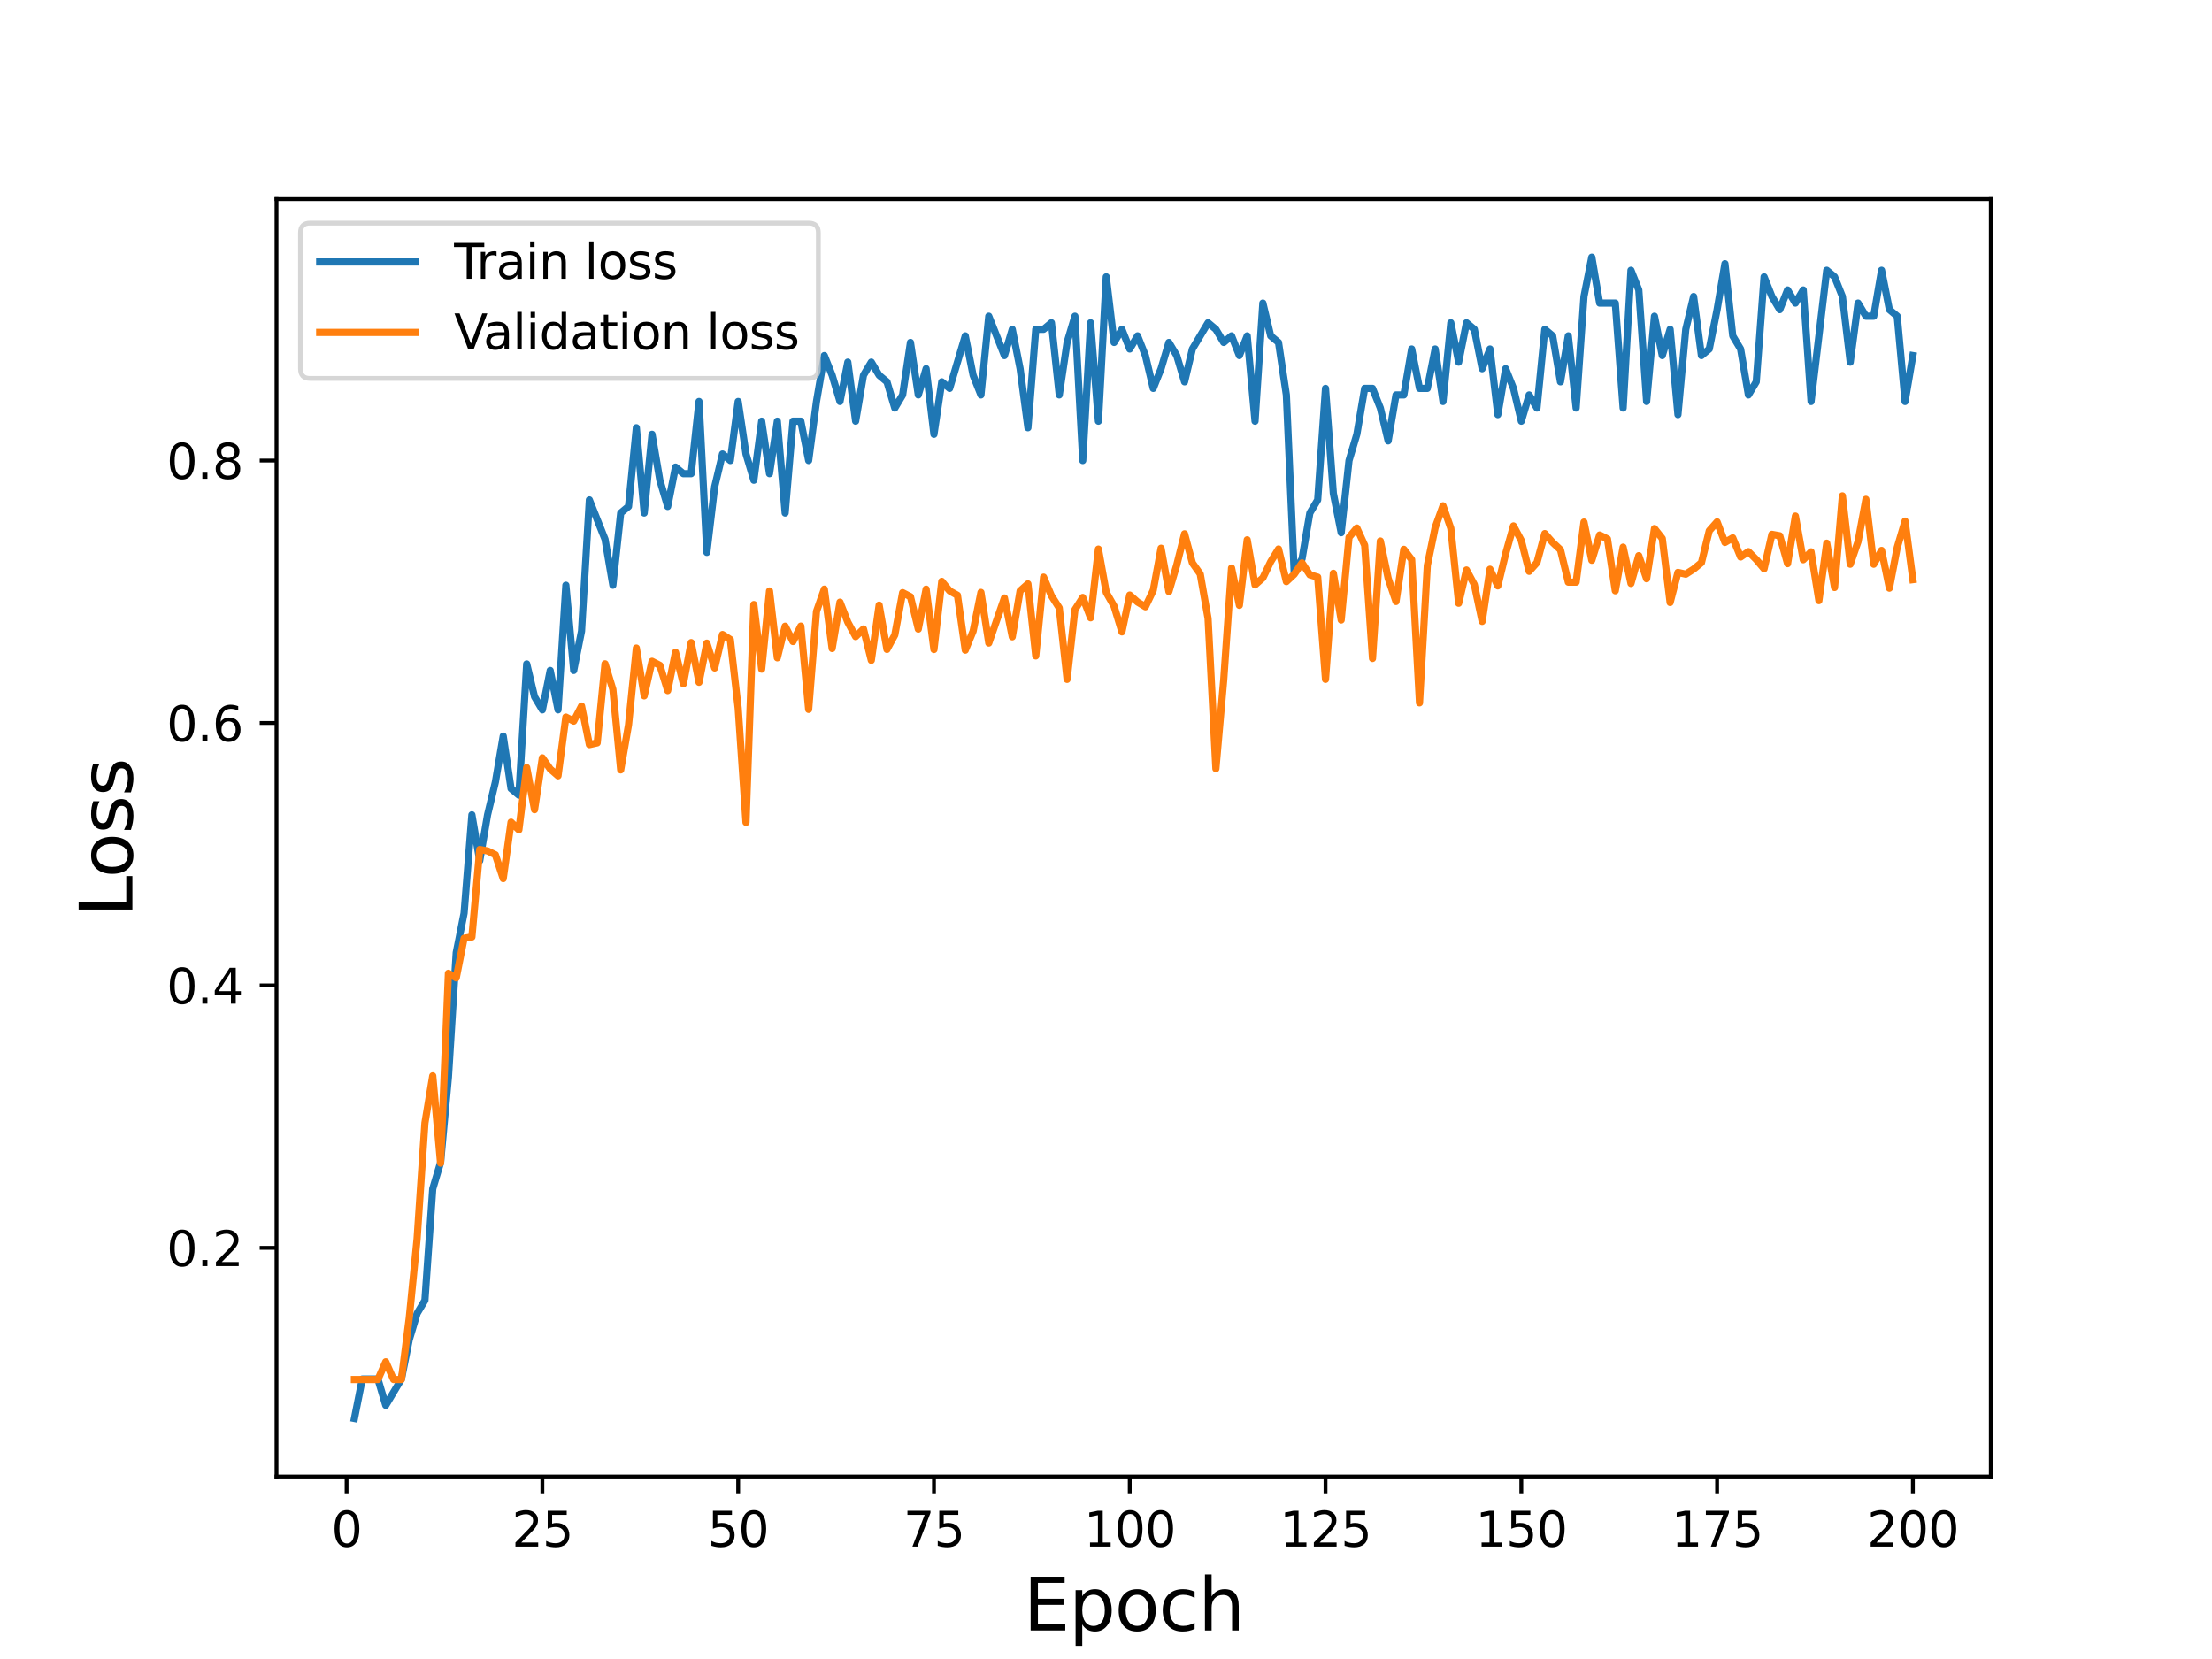 <?xml version="1.0" encoding="utf-8" standalone="no"?>
<!DOCTYPE svg PUBLIC "-//W3C//DTD SVG 1.1//EN"
  "http://www.w3.org/Graphics/SVG/1.1/DTD/svg11.dtd">
<svg height="345.6pt" version="1.1" viewBox="0 0 460.8 345.6" width="460.8pt" xmlns="http://www.w3.org/2000/svg" xmlns:xlink="http://www.w3.org/1999/xlink">
 <defs>
  <style type="text/css">*{stroke-linecap:butt;stroke-linejoin:round;}</style>
 </defs>
 <g id="figure_1">
  <g id="patch_1">
   <path d="M 0 345.6 
L 460.8 345.6 
L 460.8 0 
L 0 0 
z
" style="fill:#ffffff;"/>
  </g>
  <g id="axes_1">
   <g id="patch_2">
    <path d="M 57.6 307.584 
L 414.72 307.584 
L 414.72 41.472 
L 57.6 41.472 
z
" style="fill:#ffffff;"/>
   </g>
   <g id="matplotlib.axis_1">
    <g id="xtick_1">
     <g id="line2d_1">
      <defs>
       <path d="M 0 0 
L 0 3.5 
" id="maea9fde410" style="stroke:#000000;stroke-width:0.8;"/>
      </defs>
      <g>
       <use style="stroke:#000000;stroke-width:0.8;" x="72.201" xlink:href="#maea9fde410" y="307.584"/>
      </g>
     </g>
     <g id="text_1">
      <!-- 0 -->
      <g transform="translate(69.02 322.182)scale(0.1 -0.1)">
       <defs>
        <path d="M 2034 4250 
Q 1547 4250 1301 3770 
Q 1056 3291 1056 2328 
Q 1056 1369 1301 889 
Q 1547 409 2034 409 
Q 2525 409 2770 889 
Q 3016 1369 3016 2328 
Q 3016 3291 2770 3770 
Q 2525 4250 2034 4250 
z
M 2034 4750 
Q 2819 4750 3233 4129 
Q 3647 3509 3647 2328 
Q 3647 1150 3233 529 
Q 2819 -91 2034 -91 
Q 1250 -91 836 529 
Q 422 1150 422 2328 
Q 422 3509 836 4129 
Q 1250 4750 2034 4750 
z
" id="DejaVuSans-30" transform="scale(0.016)"/>
       </defs>
       <use xlink:href="#DejaVuSans-30"/>
      </g>
     </g>
    </g>
    <g id="xtick_2">
     <g id="line2d_2">
      <g>
       <use style="stroke:#000000;stroke-width:0.8;" x="112.987" xlink:href="#maea9fde410" y="307.584"/>
      </g>
     </g>
     <g id="text_2">
      <!-- 25 -->
      <g transform="translate(106.625 322.182)scale(0.1 -0.1)">
       <defs>
        <path d="M 1228 531 
L 3431 531 
L 3431 0 
L 469 0 
L 469 531 
Q 828 903 1448 1529 
Q 2069 2156 2228 2338 
Q 2531 2678 2651 2914 
Q 2772 3150 2772 3378 
Q 2772 3750 2511 3984 
Q 2250 4219 1831 4219 
Q 1534 4219 1204 4116 
Q 875 4013 500 3803 
L 500 4441 
Q 881 4594 1212 4672 
Q 1544 4750 1819 4750 
Q 2544 4750 2975 4387 
Q 3406 4025 3406 3419 
Q 3406 3131 3298 2873 
Q 3191 2616 2906 2266 
Q 2828 2175 2409 1742 
Q 1991 1309 1228 531 
z
" id="DejaVuSans-32" transform="scale(0.016)"/>
        <path d="M 691 4666 
L 3169 4666 
L 3169 4134 
L 1269 4134 
L 1269 2991 
Q 1406 3038 1543 3061 
Q 1681 3084 1819 3084 
Q 2600 3084 3056 2656 
Q 3513 2228 3513 1497 
Q 3513 744 3044 326 
Q 2575 -91 1722 -91 
Q 1428 -91 1123 -41 
Q 819 9 494 109 
L 494 744 
Q 775 591 1075 516 
Q 1375 441 1709 441 
Q 2250 441 2565 725 
Q 2881 1009 2881 1497 
Q 2881 1984 2565 2268 
Q 2250 2553 1709 2553 
Q 1456 2553 1204 2497 
Q 953 2441 691 2322 
L 691 4666 
z
" id="DejaVuSans-35" transform="scale(0.016)"/>
       </defs>
       <use xlink:href="#DejaVuSans-32"/>
       <use x="63.623" xlink:href="#DejaVuSans-35"/>
      </g>
     </g>
    </g>
    <g id="xtick_3">
     <g id="line2d_3">
      <g>
       <use style="stroke:#000000;stroke-width:0.8;" x="153.773" xlink:href="#maea9fde410" y="307.584"/>
      </g>
     </g>
     <g id="text_3">
      <!-- 50 -->
      <g transform="translate(147.41 322.182)scale(0.1 -0.1)">
       <use xlink:href="#DejaVuSans-35"/>
       <use x="63.623" xlink:href="#DejaVuSans-30"/>
      </g>
     </g>
    </g>
    <g id="xtick_4">
     <g id="line2d_4">
      <g>
       <use style="stroke:#000000;stroke-width:0.8;" x="194.559" xlink:href="#maea9fde410" y="307.584"/>
      </g>
     </g>
     <g id="text_4">
      <!-- 75 -->
      <g transform="translate(188.196 322.182)scale(0.1 -0.1)">
       <defs>
        <path d="M 525 4666 
L 3525 4666 
L 3525 4397 
L 1831 0 
L 1172 0 
L 2766 4134 
L 525 4134 
L 525 4666 
z
" id="DejaVuSans-37" transform="scale(0.016)"/>
       </defs>
       <use xlink:href="#DejaVuSans-37"/>
       <use x="63.623" xlink:href="#DejaVuSans-35"/>
      </g>
     </g>
    </g>
    <g id="xtick_5">
     <g id="line2d_5">
      <g>
       <use style="stroke:#000000;stroke-width:0.8;" x="235.344" xlink:href="#maea9fde410" y="307.584"/>
      </g>
     </g>
     <g id="text_5">
      <!-- 100 -->
      <g transform="translate(225.801 322.182)scale(0.1 -0.1)">
       <defs>
        <path d="M 794 531 
L 1825 531 
L 1825 4091 
L 703 3866 
L 703 4441 
L 1819 4666 
L 2450 4666 
L 2450 531 
L 3481 531 
L 3481 0 
L 794 0 
L 794 531 
z
" id="DejaVuSans-31" transform="scale(0.016)"/>
       </defs>
       <use xlink:href="#DejaVuSans-31"/>
       <use x="63.623" xlink:href="#DejaVuSans-30"/>
       <use x="127.246" xlink:href="#DejaVuSans-30"/>
      </g>
     </g>
    </g>
    <g id="xtick_6">
     <g id="line2d_6">
      <g>
       <use style="stroke:#000000;stroke-width:0.8;" x="276.13" xlink:href="#maea9fde410" y="307.584"/>
      </g>
     </g>
     <g id="text_6">
      <!-- 125 -->
      <g transform="translate(266.586 322.182)scale(0.1 -0.1)">
       <use xlink:href="#DejaVuSans-31"/>
       <use x="63.623" xlink:href="#DejaVuSans-32"/>
       <use x="127.246" xlink:href="#DejaVuSans-35"/>
      </g>
     </g>
    </g>
    <g id="xtick_7">
     <g id="line2d_7">
      <g>
       <use style="stroke:#000000;stroke-width:0.8;" x="316.916" xlink:href="#maea9fde410" y="307.584"/>
      </g>
     </g>
     <g id="text_7">
      <!-- 150 -->
      <g transform="translate(307.372 322.182)scale(0.1 -0.1)">
       <use xlink:href="#DejaVuSans-31"/>
       <use x="63.623" xlink:href="#DejaVuSans-35"/>
       <use x="127.246" xlink:href="#DejaVuSans-30"/>
      </g>
     </g>
    </g>
    <g id="xtick_8">
     <g id="line2d_8">
      <g>
       <use style="stroke:#000000;stroke-width:0.8;" x="357.702" xlink:href="#maea9fde410" y="307.584"/>
      </g>
     </g>
     <g id="text_8">
      <!-- 175 -->
      <g transform="translate(348.158 322.182)scale(0.1 -0.1)">
       <use xlink:href="#DejaVuSans-31"/>
       <use x="63.623" xlink:href="#DejaVuSans-37"/>
       <use x="127.246" xlink:href="#DejaVuSans-35"/>
      </g>
     </g>
    </g>
    <g id="xtick_9">
     <g id="line2d_9">
      <g>
       <use style="stroke:#000000;stroke-width:0.8;" x="398.487" xlink:href="#maea9fde410" y="307.584"/>
      </g>
     </g>
     <g id="text_9">
      <!-- 200 -->
      <g transform="translate(388.944 322.182)scale(0.1 -0.1)">
       <use xlink:href="#DejaVuSans-32"/>
       <use x="63.623" xlink:href="#DejaVuSans-30"/>
       <use x="127.246" xlink:href="#DejaVuSans-30"/>
      </g>
     </g>
    </g>
    <g id="text_10">
     <!-- Epoch -->
     <g transform="translate(213.194 339.66)scale(0.15 -0.15)">
      <defs>
       <path d="M 628 4666 
L 3578 4666 
L 3578 4134 
L 1259 4134 
L 1259 2753 
L 3481 2753 
L 3481 2222 
L 1259 2222 
L 1259 531 
L 3634 531 
L 3634 0 
L 628 0 
L 628 4666 
z
" id="DejaVuSans-45" transform="scale(0.016)"/>
       <path d="M 1159 525 
L 1159 -1331 
L 581 -1331 
L 581 3500 
L 1159 3500 
L 1159 2969 
Q 1341 3281 1617 3432 
Q 1894 3584 2278 3584 
Q 2916 3584 3314 3078 
Q 3713 2572 3713 1747 
Q 3713 922 3314 415 
Q 2916 -91 2278 -91 
Q 1894 -91 1617 61 
Q 1341 213 1159 525 
z
M 3116 1747 
Q 3116 2381 2855 2742 
Q 2594 3103 2138 3103 
Q 1681 3103 1420 2742 
Q 1159 2381 1159 1747 
Q 1159 1113 1420 752 
Q 1681 391 2138 391 
Q 2594 391 2855 752 
Q 3116 1113 3116 1747 
z
" id="DejaVuSans-70" transform="scale(0.016)"/>
       <path d="M 1959 3097 
Q 1497 3097 1228 2736 
Q 959 2375 959 1747 
Q 959 1119 1226 758 
Q 1494 397 1959 397 
Q 2419 397 2687 759 
Q 2956 1122 2956 1747 
Q 2956 2369 2687 2733 
Q 2419 3097 1959 3097 
z
M 1959 3584 
Q 2709 3584 3137 3096 
Q 3566 2609 3566 1747 
Q 3566 888 3137 398 
Q 2709 -91 1959 -91 
Q 1206 -91 779 398 
Q 353 888 353 1747 
Q 353 2609 779 3096 
Q 1206 3584 1959 3584 
z
" id="DejaVuSans-6f" transform="scale(0.016)"/>
       <path d="M 3122 3366 
L 3122 2828 
Q 2878 2963 2633 3030 
Q 2388 3097 2138 3097 
Q 1578 3097 1268 2742 
Q 959 2388 959 1747 
Q 959 1106 1268 751 
Q 1578 397 2138 397 
Q 2388 397 2633 464 
Q 2878 531 3122 666 
L 3122 134 
Q 2881 22 2623 -34 
Q 2366 -91 2075 -91 
Q 1284 -91 818 406 
Q 353 903 353 1747 
Q 353 2603 823 3093 
Q 1294 3584 2113 3584 
Q 2378 3584 2631 3529 
Q 2884 3475 3122 3366 
z
" id="DejaVuSans-63" transform="scale(0.016)"/>
       <path d="M 3513 2113 
L 3513 0 
L 2938 0 
L 2938 2094 
Q 2938 2591 2744 2837 
Q 2550 3084 2163 3084 
Q 1697 3084 1428 2787 
Q 1159 2491 1159 1978 
L 1159 0 
L 581 0 
L 581 4863 
L 1159 4863 
L 1159 2956 
Q 1366 3272 1645 3428 
Q 1925 3584 2291 3584 
Q 2894 3584 3203 3211 
Q 3513 2838 3513 2113 
z
" id="DejaVuSans-68" transform="scale(0.016)"/>
      </defs>
      <use xlink:href="#DejaVuSans-45"/>
      <use x="63.184" xlink:href="#DejaVuSans-70"/>
      <use x="126.66" xlink:href="#DejaVuSans-6f"/>
      <use x="187.842" xlink:href="#DejaVuSans-63"/>
      <use x="242.822" xlink:href="#DejaVuSans-68"/>
     </g>
    </g>
   </g>
   <g id="matplotlib.axis_2">
    <g id="ytick_1">
     <g id="line2d_10">
      <defs>
       <path d="M 0 0 
L -3.5 0 
" id="m70cde727c1" style="stroke:#000000;stroke-width:0.8;"/>
      </defs>
      <g>
       <use style="stroke:#000000;stroke-width:0.8;" x="57.6" xlink:href="#m70cde727c1" y="259.952"/>
      </g>
     </g>
     <g id="text_11">
      <!-- 0.2 -->
      <g transform="translate(34.697 263.751)scale(0.1 -0.1)">
       <defs>
        <path d="M 684 794 
L 1344 794 
L 1344 0 
L 684 0 
L 684 794 
z
" id="DejaVuSans-2e" transform="scale(0.016)"/>
       </defs>
       <use xlink:href="#DejaVuSans-30"/>
       <use x="63.623" xlink:href="#DejaVuSans-2e"/>
       <use x="95.41" xlink:href="#DejaVuSans-32"/>
      </g>
     </g>
    </g>
    <g id="ytick_2">
     <g id="line2d_11">
      <g>
       <use style="stroke:#000000;stroke-width:0.8;" x="57.6" xlink:href="#m70cde727c1" y="205.281"/>
      </g>
     </g>
     <g id="text_12">
      <!-- 0.4 -->
      <g transform="translate(34.697 209.08)scale(0.1 -0.1)">
       <defs>
        <path d="M 2419 4116 
L 825 1625 
L 2419 1625 
L 2419 4116 
z
M 2253 4666 
L 3047 4666 
L 3047 1625 
L 3713 1625 
L 3713 1100 
L 3047 1100 
L 3047 0 
L 2419 0 
L 2419 1100 
L 313 1100 
L 313 1709 
L 2253 4666 
z
" id="DejaVuSans-34" transform="scale(0.016)"/>
       </defs>
       <use xlink:href="#DejaVuSans-30"/>
       <use x="63.623" xlink:href="#DejaVuSans-2e"/>
       <use x="95.41" xlink:href="#DejaVuSans-34"/>
      </g>
     </g>
    </g>
    <g id="ytick_3">
     <g id="line2d_12">
      <g>
       <use style="stroke:#000000;stroke-width:0.8;" x="57.6" xlink:href="#m70cde727c1" y="150.609"/>
      </g>
     </g>
     <g id="text_13">
      <!-- 0.6 -->
      <g transform="translate(34.697 154.409)scale(0.1 -0.1)">
       <defs>
        <path d="M 2113 2584 
Q 1688 2584 1439 2293 
Q 1191 2003 1191 1497 
Q 1191 994 1439 701 
Q 1688 409 2113 409 
Q 2538 409 2786 701 
Q 3034 994 3034 1497 
Q 3034 2003 2786 2293 
Q 2538 2584 2113 2584 
z
M 3366 4563 
L 3366 3988 
Q 3128 4100 2886 4159 
Q 2644 4219 2406 4219 
Q 1781 4219 1451 3797 
Q 1122 3375 1075 2522 
Q 1259 2794 1537 2939 
Q 1816 3084 2150 3084 
Q 2853 3084 3261 2657 
Q 3669 2231 3669 1497 
Q 3669 778 3244 343 
Q 2819 -91 2113 -91 
Q 1303 -91 875 529 
Q 447 1150 447 2328 
Q 447 3434 972 4092 
Q 1497 4750 2381 4750 
Q 2619 4750 2861 4703 
Q 3103 4656 3366 4563 
z
" id="DejaVuSans-36" transform="scale(0.016)"/>
       </defs>
       <use xlink:href="#DejaVuSans-30"/>
       <use x="63.623" xlink:href="#DejaVuSans-2e"/>
       <use x="95.41" xlink:href="#DejaVuSans-36"/>
      </g>
     </g>
    </g>
    <g id="ytick_4">
     <g id="line2d_13">
      <g>
       <use style="stroke:#000000;stroke-width:0.8;" x="57.6" xlink:href="#m70cde727c1" y="95.938"/>
      </g>
     </g>
     <g id="text_14">
      <!-- 0.8 -->
      <g transform="translate(34.697 99.737)scale(0.1 -0.1)">
       <defs>
        <path d="M 2034 2216 
Q 1584 2216 1326 1975 
Q 1069 1734 1069 1313 
Q 1069 891 1326 650 
Q 1584 409 2034 409 
Q 2484 409 2743 651 
Q 3003 894 3003 1313 
Q 3003 1734 2745 1975 
Q 2488 2216 2034 2216 
z
M 1403 2484 
Q 997 2584 770 2862 
Q 544 3141 544 3541 
Q 544 4100 942 4425 
Q 1341 4750 2034 4750 
Q 2731 4750 3128 4425 
Q 3525 4100 3525 3541 
Q 3525 3141 3298 2862 
Q 3072 2584 2669 2484 
Q 3125 2378 3379 2068 
Q 3634 1759 3634 1313 
Q 3634 634 3220 271 
Q 2806 -91 2034 -91 
Q 1263 -91 848 271 
Q 434 634 434 1313 
Q 434 1759 690 2068 
Q 947 2378 1403 2484 
z
M 1172 3481 
Q 1172 3119 1398 2916 
Q 1625 2713 2034 2713 
Q 2441 2713 2670 2916 
Q 2900 3119 2900 3481 
Q 2900 3844 2670 4047 
Q 2441 4250 2034 4250 
Q 1625 4250 1398 4047 
Q 1172 3844 1172 3481 
z
" id="DejaVuSans-38" transform="scale(0.016)"/>
       </defs>
       <use xlink:href="#DejaVuSans-30"/>
       <use x="63.623" xlink:href="#DejaVuSans-2e"/>
       <use x="95.41" xlink:href="#DejaVuSans-38"/>
      </g>
     </g>
    </g>
    <g id="text_15">
     <!-- Loss -->
     <g transform="translate(27.577 190.979)rotate(-90)scale(0.15 -0.15)">
      <defs>
       <path d="M 628 4666 
L 1259 4666 
L 1259 531 
L 3531 531 
L 3531 0 
L 628 0 
L 628 4666 
z
" id="DejaVuSans-4c" transform="scale(0.016)"/>
       <path d="M 2834 3397 
L 2834 2853 
Q 2591 2978 2328 3040 
Q 2066 3103 1784 3103 
Q 1356 3103 1142 2972 
Q 928 2841 928 2578 
Q 928 2378 1081 2264 
Q 1234 2150 1697 2047 
L 1894 2003 
Q 2506 1872 2764 1633 
Q 3022 1394 3022 966 
Q 3022 478 2636 193 
Q 2250 -91 1575 -91 
Q 1294 -91 989 -36 
Q 684 19 347 128 
L 347 722 
Q 666 556 975 473 
Q 1284 391 1588 391 
Q 1994 391 2212 530 
Q 2431 669 2431 922 
Q 2431 1156 2273 1281 
Q 2116 1406 1581 1522 
L 1381 1569 
Q 847 1681 609 1914 
Q 372 2147 372 2553 
Q 372 3047 722 3315 
Q 1072 3584 1716 3584 
Q 2034 3584 2315 3537 
Q 2597 3491 2834 3397 
z
" id="DejaVuSans-73" transform="scale(0.016)"/>
      </defs>
      <use xlink:href="#DejaVuSans-4c"/>
      <use x="53.963" xlink:href="#DejaVuSans-6f"/>
      <use x="115.145" xlink:href="#DejaVuSans-73"/>
      <use x="167.244" xlink:href="#DejaVuSans-73"/>
     </g>
    </g>
   </g>
   <g id="line2d_14">
    <path clip-path="url(#p814d4d3172)" d="M 73.833 295.488 
L 75.464 287.287 
L 78.727 287.287 
L 80.358 292.754 
L 83.621 287.287 
L 85.253 279.087 
L 86.884 273.62 
L 88.516 270.886 
L 90.147 247.651 
L 91.778 242.184 
L 93.41 224.415 
L 95.041 198.447 
L 96.673 190.246 
L 98.304 169.744 
L 99.936 179.312 
L 101.567 169.744 
L 103.198 162.91 
L 104.83 153.343 
L 106.461 164.277 
L 108.093 165.644 
L 109.724 138.308 
L 111.356 145.142 
L 112.987 147.876 
L 114.618 139.675 
L 116.25 147.876 
L 117.881 121.907 
L 119.513 139.675 
L 121.144 131.474 
L 122.776 104.139 
L 126.038 112.34 
L 127.67 121.907 
L 129.301 106.872 
L 130.933 105.506 
L 132.564 89.104 
L 134.196 106.872 
L 135.827 90.471 
L 137.458 100.039 
L 139.09 105.506 
L 140.721 97.305 
L 142.353 98.672 
L 143.984 98.672 
L 145.616 83.637 
L 147.247 115.073 
L 148.879 101.405 
L 150.51 94.571 
L 152.141 95.938 
L 153.773 83.637 
L 155.404 94.571 
L 157.036 100.039 
L 158.667 87.737 
L 160.299 98.672 
L 161.93 87.737 
L 163.561 106.872 
L 165.193 87.737 
L 166.824 87.737 
L 168.456 95.938 
L 170.087 83.637 
L 171.719 74.07 
L 173.35 78.17 
L 174.981 83.637 
L 176.613 75.436 
L 178.244 87.737 
L 179.876 78.17 
L 181.507 75.436 
L 183.139 78.17 
L 184.77 79.537 
L 186.401 85.004 
L 188.033 82.27 
L 189.664 71.336 
L 191.296 82.27 
L 192.927 76.803 
L 194.559 90.471 
L 196.19 79.537 
L 197.821 80.904 
L 201.084 69.969 
L 202.716 78.17 
L 204.347 82.27 
L 205.979 65.869 
L 209.241 74.07 
L 210.873 68.603 
L 212.504 76.803 
L 214.136 89.104 
L 215.767 68.603 
L 217.399 68.603 
L 219.03 67.236 
L 220.661 82.27 
L 222.293 71.336 
L 223.924 65.869 
L 225.556 95.938 
L 227.187 67.236 
L 228.819 87.737 
L 230.45 57.668 
L 232.081 71.336 
L 233.713 68.603 
L 235.344 72.703 
L 236.976 69.969 
L 238.607 74.07 
L 240.239 80.904 
L 241.87 76.803 
L 243.501 71.336 
L 245.133 74.07 
L 246.764 79.537 
L 248.396 72.703 
L 251.659 67.236 
L 253.29 68.603 
L 254.921 71.336 
L 256.553 69.969 
L 258.184 74.07 
L 259.816 69.969 
L 261.447 87.737 
L 263.079 63.135 
L 264.71 69.969 
L 266.341 71.336 
L 267.973 82.27 
L 269.604 119.173 
L 271.236 116.44 
L 272.867 106.872 
L 274.499 104.139 
L 276.13 80.904 
L 277.761 102.772 
L 279.393 110.973 
L 281.024 95.938 
L 282.656 90.471 
L 284.287 80.904 
L 285.919 80.904 
L 287.55 85.004 
L 289.181 91.838 
L 290.813 82.27 
L 292.444 82.27 
L 294.076 72.703 
L 295.707 80.904 
L 297.339 80.904 
L 298.97 72.703 
L 300.601 83.637 
L 302.233 67.236 
L 303.864 75.436 
L 305.496 67.236 
L 307.127 68.603 
L 308.759 76.803 
L 310.39 72.703 
L 312.021 86.371 
L 313.653 76.803 
L 315.284 80.904 
L 316.916 87.737 
L 318.547 82.27 
L 320.179 85.004 
L 321.81 68.603 
L 323.441 69.969 
L 325.073 79.537 
L 326.704 69.969 
L 328.336 85.004 
L 329.967 61.769 
L 331.599 53.568 
L 333.23 63.135 
L 336.493 63.135 
L 338.124 85.004 
L 339.756 56.302 
L 341.387 60.402 
L 343.019 83.637 
L 344.65 65.869 
L 346.282 74.07 
L 347.913 68.603 
L 349.544 86.371 
L 351.176 68.603 
L 352.807 61.769 
L 354.439 74.07 
L 356.07 72.703 
L 357.702 64.502 
L 359.333 54.935 
L 360.964 69.969 
L 362.596 72.703 
L 364.227 82.27 
L 365.859 79.537 
L 367.49 57.668 
L 369.122 61.769 
L 370.753 64.502 
L 372.384 60.402 
L 374.016 63.135 
L 375.647 60.402 
L 377.279 83.637 
L 380.542 56.302 
L 382.173 57.668 
L 383.804 61.769 
L 385.436 75.436 
L 387.067 63.135 
L 388.699 65.869 
L 390.33 65.869 
L 391.962 56.302 
L 393.593 64.502 
L 395.224 65.869 
L 396.856 83.637 
L 398.487 74.07 
L 398.487 74.07 
" style="fill:none;stroke:#1f77b4;stroke-linecap:square;stroke-width:1.5;"/>
   </g>
   <g id="line2d_15">
    <path clip-path="url(#p814d4d3172)" d="M 73.833 287.378 
L 78.727 287.378 
L 80.358 283.688 
L 81.99 287.378 
L 83.621 287.378 
L 85.253 274.531 
L 86.884 258.107 
L 88.516 233.937 
L 90.147 224.119 
L 91.778 242.297 
L 93.41 202.752 
L 95.041 203.709 
L 96.673 195.463 
L 98.304 195.189 
L 99.936 176.965 
L 101.567 177.262 
L 103.198 178.059 
L 104.83 183.025 
L 106.461 171.271 
L 108.093 172.865 
L 109.724 159.903 
L 111.356 168.674 
L 112.987 157.876 
L 114.618 160.2 
L 116.25 161.612 
L 117.881 149.379 
L 119.513 150.222 
L 121.144 147.079 
L 122.776 155.12 
L 124.407 154.755 
L 126.038 138.286 
L 127.67 143.616 
L 129.301 160.382 
L 130.933 150.997 
L 132.564 135.005 
L 134.196 144.96 
L 135.827 137.762 
L 137.458 138.604 
L 139.09 143.867 
L 140.721 135.871 
L 142.353 142.454 
L 143.984 133.866 
L 145.616 142.135 
L 147.247 133.98 
L 148.879 139.151 
L 150.51 132.181 
L 152.141 133.228 
L 153.773 147.511 
L 155.404 171.316 
L 157.036 125.939 
L 158.667 139.402 
L 160.299 123.114 
L 161.93 137.033 
L 163.561 130.449 
L 165.193 133.639 
L 166.824 130.427 
L 168.456 147.785 
L 170.087 127.374 
L 171.719 122.727 
L 173.35 135.096 
L 174.981 125.438 
L 176.613 129.607 
L 178.244 132.613 
L 179.876 131.019 
L 181.507 137.557 
L 183.139 126.053 
L 184.77 135.279 
L 186.401 132.272 
L 188.033 123.456 
L 189.664 124.299 
L 191.296 131.042 
L 192.927 122.727 
L 194.559 135.301 
L 196.19 121.11 
L 197.821 123.092 
L 199.453 124.003 
L 201.084 135.438 
L 202.716 131.474 
L 204.347 123.41 
L 205.979 133.957 
L 209.241 124.572 
L 210.873 132.659 
L 212.504 123.092 
L 214.136 121.634 
L 215.767 136.645 
L 217.399 120.221 
L 219.03 124.094 
L 220.661 126.645 
L 222.293 141.52 
L 223.924 127.01 
L 225.556 124.458 
L 227.187 128.695 
L 228.819 114.39 
L 230.45 123.41 
L 232.081 126.281 
L 233.713 131.634 
L 235.344 123.957 
L 236.976 125.415 
L 238.607 126.395 
L 240.239 122.978 
L 241.87 114.207 
L 243.501 123.228 
L 245.133 117.716 
L 246.764 111.201 
L 248.396 117.26 
L 250.027 119.561 
L 251.659 128.832 
L 253.29 160.131 
L 254.921 141.634 
L 256.553 118.331 
L 258.184 126.098 
L 259.816 112.453 
L 261.447 121.839 
L 263.079 120.381 
L 264.71 117.009 
L 266.341 114.367 
L 267.973 121.155 
L 269.604 119.629 
L 271.236 117.26 
L 272.867 119.743 
L 274.499 120.221 
L 276.13 141.52 
L 277.761 119.424 
L 279.393 129.151 
L 281.024 111.929 
L 282.656 109.993 
L 284.287 113.592 
L 285.919 137.169 
L 287.55 112.704 
L 289.181 120.472 
L 290.813 125.301 
L 292.444 114.435 
L 294.076 116.577 
L 295.707 146.418 
L 297.339 117.807 
L 298.97 109.902 
L 300.601 105.369 
L 302.233 110.062 
L 303.864 125.666 
L 305.496 118.741 
L 307.127 121.77 
L 308.759 129.447 
L 310.39 118.581 
L 312.021 122.044 
L 313.653 115.346 
L 315.284 109.56 
L 316.916 112.613 
L 318.547 119.014 
L 320.179 117.192 
L 321.81 111.155 
L 323.441 113 
L 325.073 114.526 
L 326.704 121.269 
L 328.336 121.269 
L 329.967 108.763 
L 331.599 116.713 
L 333.23 111.451 
L 334.862 112.271 
L 336.493 123.069 
L 338.124 113.98 
L 339.756 121.543 
L 341.387 115.756 
L 343.019 120.563 
L 344.65 110.107 
L 346.282 112.18 
L 347.913 125.506 
L 349.544 119.242 
L 351.176 119.606 
L 352.807 118.558 
L 354.439 117.214 
L 356.07 110.563 
L 357.702 108.718 
L 359.333 113 
L 360.964 112.043 
L 362.596 116.03 
L 364.227 114.914 
L 365.859 116.554 
L 367.49 118.49 
L 369.122 111.314 
L 370.753 111.611 
L 372.384 117.419 
L 374.016 107.51 
L 375.647 116.599 
L 377.279 114.959 
L 378.91 125.119 
L 380.542 113.16 
L 382.173 122.385 
L 383.804 103.296 
L 385.436 117.533 
L 387.067 112.818 
L 388.699 104.025 
L 390.33 117.533 
L 391.962 114.663 
L 393.593 122.522 
L 395.224 114.071 
L 396.856 108.558 
L 398.487 120.745 
L 398.487 120.745 
" style="fill:none;stroke:#ff7f0e;stroke-linecap:square;stroke-width:1.5;"/>
   </g>
   <g id="patch_3">
    <path d="M 57.6 307.584 
L 57.6 41.472 
" style="fill:none;stroke:#000000;stroke-linecap:square;stroke-linejoin:miter;stroke-width:0.8;"/>
   </g>
   <g id="patch_4">
    <path d="M 414.72 307.584 
L 414.72 41.472 
" style="fill:none;stroke:#000000;stroke-linecap:square;stroke-linejoin:miter;stroke-width:0.8;"/>
   </g>
   <g id="patch_5">
    <path d="M 57.6 307.584 
L 414.72 307.584 
" style="fill:none;stroke:#000000;stroke-linecap:square;stroke-linejoin:miter;stroke-width:0.8;"/>
   </g>
   <g id="patch_6">
    <path d="M 57.6 41.472 
L 414.72 41.472 
" style="fill:none;stroke:#000000;stroke-linecap:square;stroke-linejoin:miter;stroke-width:0.8;"/>
   </g>
   <g id="legend_1">
    <g id="patch_7">
     <path d="M 64.6 78.828 
L 168.475 78.828 
Q 170.475 78.828 170.475 76.828 
L 170.475 48.472 
Q 170.475 46.472 168.475 46.472 
L 64.6 46.472 
Q 62.6 46.472 62.6 48.472 
L 62.6 76.828 
Q 62.6 78.828 64.6 78.828 
z
" style="fill:#ffffff;opacity:0.8;stroke:#cccccc;stroke-linejoin:miter;"/>
    </g>
    <g id="line2d_16">
     <path d="M 66.6 54.57 
L 86.6 54.57 
" style="fill:none;stroke:#1f77b4;stroke-linecap:square;stroke-width:1.5;"/>
    </g>
    <g id="line2d_17"/>
    <g id="text_16">
     <!-- Train loss -->
     <g transform="translate(94.6 58.07)scale(0.1 -0.1)">
      <defs>
       <path d="M -19 4666 
L 3928 4666 
L 3928 4134 
L 2272 4134 
L 2272 0 
L 1638 0 
L 1638 4134 
L -19 4134 
L -19 4666 
z
" id="DejaVuSans-54" transform="scale(0.016)"/>
       <path d="M 2631 2963 
Q 2534 3019 2420 3045 
Q 2306 3072 2169 3072 
Q 1681 3072 1420 2755 
Q 1159 2438 1159 1844 
L 1159 0 
L 581 0 
L 581 3500 
L 1159 3500 
L 1159 2956 
Q 1341 3275 1631 3429 
Q 1922 3584 2338 3584 
Q 2397 3584 2469 3576 
Q 2541 3569 2628 3553 
L 2631 2963 
z
" id="DejaVuSans-72" transform="scale(0.016)"/>
       <path d="M 2194 1759 
Q 1497 1759 1228 1600 
Q 959 1441 959 1056 
Q 959 750 1161 570 
Q 1363 391 1709 391 
Q 2188 391 2477 730 
Q 2766 1069 2766 1631 
L 2766 1759 
L 2194 1759 
z
M 3341 1997 
L 3341 0 
L 2766 0 
L 2766 531 
Q 2569 213 2275 61 
Q 1981 -91 1556 -91 
Q 1019 -91 701 211 
Q 384 513 384 1019 
Q 384 1609 779 1909 
Q 1175 2209 1959 2209 
L 2766 2209 
L 2766 2266 
Q 2766 2663 2505 2880 
Q 2244 3097 1772 3097 
Q 1472 3097 1187 3025 
Q 903 2953 641 2809 
L 641 3341 
Q 956 3463 1253 3523 
Q 1550 3584 1831 3584 
Q 2591 3584 2966 3190 
Q 3341 2797 3341 1997 
z
" id="DejaVuSans-61" transform="scale(0.016)"/>
       <path d="M 603 3500 
L 1178 3500 
L 1178 0 
L 603 0 
L 603 3500 
z
M 603 4863 
L 1178 4863 
L 1178 4134 
L 603 4134 
L 603 4863 
z
" id="DejaVuSans-69" transform="scale(0.016)"/>
       <path d="M 3513 2113 
L 3513 0 
L 2938 0 
L 2938 2094 
Q 2938 2591 2744 2837 
Q 2550 3084 2163 3084 
Q 1697 3084 1428 2787 
Q 1159 2491 1159 1978 
L 1159 0 
L 581 0 
L 581 3500 
L 1159 3500 
L 1159 2956 
Q 1366 3272 1645 3428 
Q 1925 3584 2291 3584 
Q 2894 3584 3203 3211 
Q 3513 2838 3513 2113 
z
" id="DejaVuSans-6e" transform="scale(0.016)"/>
       <path id="DejaVuSans-20" transform="scale(0.016)"/>
       <path d="M 603 4863 
L 1178 4863 
L 1178 0 
L 603 0 
L 603 4863 
z
" id="DejaVuSans-6c" transform="scale(0.016)"/>
      </defs>
      <use xlink:href="#DejaVuSans-54"/>
      <use x="46.334" xlink:href="#DejaVuSans-72"/>
      <use x="87.447" xlink:href="#DejaVuSans-61"/>
      <use x="148.727" xlink:href="#DejaVuSans-69"/>
      <use x="176.51" xlink:href="#DejaVuSans-6e"/>
      <use x="239.889" xlink:href="#DejaVuSans-20"/>
      <use x="271.676" xlink:href="#DejaVuSans-6c"/>
      <use x="299.459" xlink:href="#DejaVuSans-6f"/>
      <use x="360.641" xlink:href="#DejaVuSans-73"/>
      <use x="412.74" xlink:href="#DejaVuSans-73"/>
     </g>
    </g>
    <g id="line2d_18">
     <path d="M 66.6 69.249 
L 86.6 69.249 
" style="fill:none;stroke:#ff7f0e;stroke-linecap:square;stroke-width:1.5;"/>
    </g>
    <g id="line2d_19"/>
    <g id="text_17">
     <!-- Validation loss -->
     <g transform="translate(94.6 72.749)scale(0.1 -0.1)">
      <defs>
       <path d="M 1831 0 
L 50 4666 
L 709 4666 
L 2188 738 
L 3669 4666 
L 4325 4666 
L 2547 0 
L 1831 0 
z
" id="DejaVuSans-56" transform="scale(0.016)"/>
       <path d="M 2906 2969 
L 2906 4863 
L 3481 4863 
L 3481 0 
L 2906 0 
L 2906 525 
Q 2725 213 2448 61 
Q 2172 -91 1784 -91 
Q 1150 -91 751 415 
Q 353 922 353 1747 
Q 353 2572 751 3078 
Q 1150 3584 1784 3584 
Q 2172 3584 2448 3432 
Q 2725 3281 2906 2969 
z
M 947 1747 
Q 947 1113 1208 752 
Q 1469 391 1925 391 
Q 2381 391 2643 752 
Q 2906 1113 2906 1747 
Q 2906 2381 2643 2742 
Q 2381 3103 1925 3103 
Q 1469 3103 1208 2742 
Q 947 2381 947 1747 
z
" id="DejaVuSans-64" transform="scale(0.016)"/>
       <path d="M 1172 4494 
L 1172 3500 
L 2356 3500 
L 2356 3053 
L 1172 3053 
L 1172 1153 
Q 1172 725 1289 603 
Q 1406 481 1766 481 
L 2356 481 
L 2356 0 
L 1766 0 
Q 1100 0 847 248 
Q 594 497 594 1153 
L 594 3053 
L 172 3053 
L 172 3500 
L 594 3500 
L 594 4494 
L 1172 4494 
z
" id="DejaVuSans-74" transform="scale(0.016)"/>
      </defs>
      <use xlink:href="#DejaVuSans-56"/>
      <use x="60.658" xlink:href="#DejaVuSans-61"/>
      <use x="121.938" xlink:href="#DejaVuSans-6c"/>
      <use x="149.721" xlink:href="#DejaVuSans-69"/>
      <use x="177.504" xlink:href="#DejaVuSans-64"/>
      <use x="240.98" xlink:href="#DejaVuSans-61"/>
      <use x="302.26" xlink:href="#DejaVuSans-74"/>
      <use x="341.469" xlink:href="#DejaVuSans-69"/>
      <use x="369.252" xlink:href="#DejaVuSans-6f"/>
      <use x="430.434" xlink:href="#DejaVuSans-6e"/>
      <use x="493.812" xlink:href="#DejaVuSans-20"/>
      <use x="525.6" xlink:href="#DejaVuSans-6c"/>
      <use x="553.383" xlink:href="#DejaVuSans-6f"/>
      <use x="614.564" xlink:href="#DejaVuSans-73"/>
      <use x="666.664" xlink:href="#DejaVuSans-73"/>
     </g>
    </g>
   </g>
  </g>
 </g>
 <defs>
  <clipPath id="p814d4d3172">
   <rect height="266.112" width="357.12" x="57.6" y="41.472"/>
  </clipPath>
 </defs>
</svg>
